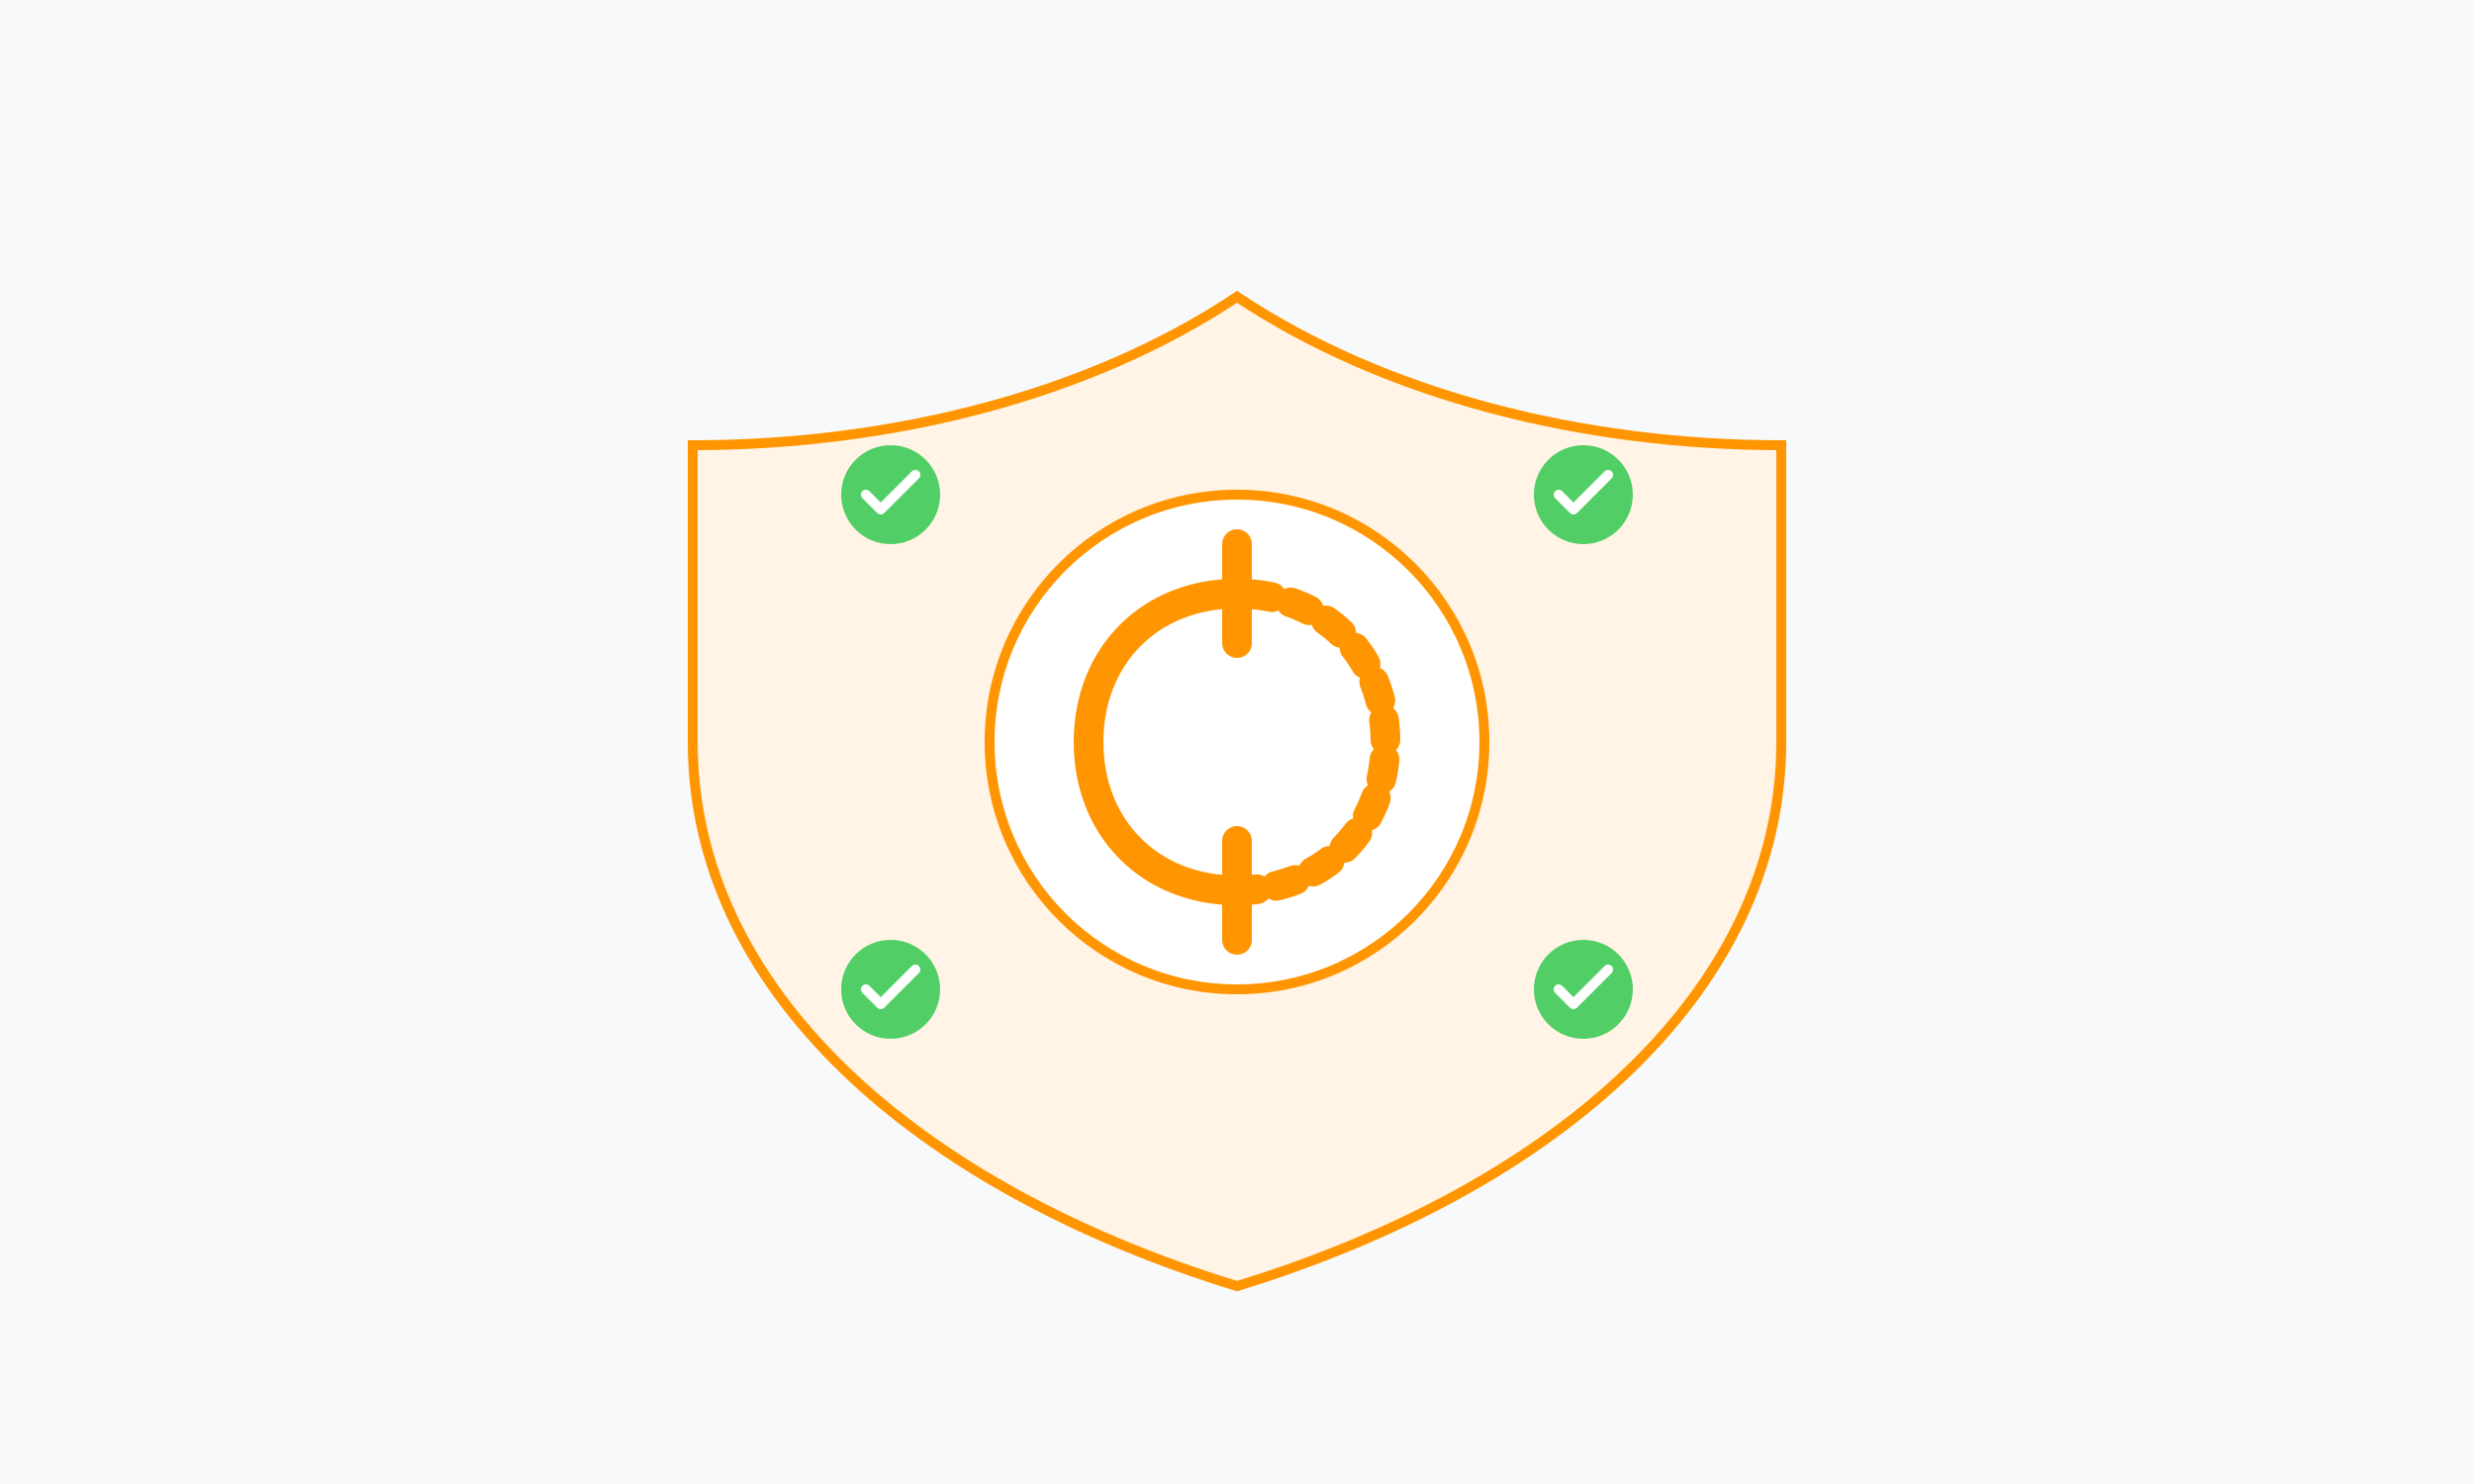 <?xml version="1.0" encoding="UTF-8"?>
<svg width="500" height="300" viewBox="0 0 500 300" fill="none" xmlns="http://www.w3.org/2000/svg">
  <rect width="500" height="300" fill="#F8F9FA"/>
  
  <!-- Shield Background -->
  <path d="M250 60C220 80 180 90 140 90V150C140 200 185 240 250 260C315 240 360 200 360 150V90C320 90 280 80 250 60Z" fill="#FFF4E6" stroke="#FF9500" stroke-width="2"/>
  
  <!-- Recovery Icon -->
  <circle cx="250" cy="150" r="50" fill="white" stroke="#FF9500" stroke-width="2"/>
  <path d="M250 120C232.5 120 220 132.5 220 150C220 167.5 232.5 180 250 180" stroke="#FF9500" stroke-width="6" stroke-linecap="round"/>
  <path d="M250 180C267.5 180 280 167.5 280 150C280 132.5 267.5 120 250 120" stroke="#FF9500" stroke-width="6" stroke-linecap="round" stroke-dasharray="4 4"/>
  <path d="M250 110V130" stroke="#FF9500" stroke-width="6" stroke-linecap="round"/>
  <path d="M250 170V190" stroke="#FF9500" stroke-width="6" stroke-linecap="round"/>
  
  <!-- Checkmarks -->
  <circle cx="180" cy="100" r="10" fill="#51CF66"/>
  <path d="M175 100L178 103L185 96" stroke="white" stroke-width="2" stroke-linecap="round" stroke-linejoin="round"/>
  
  <circle cx="320" cy="100" r="10" fill="#51CF66"/>
  <path d="M315 100L318 103L325 96" stroke="white" stroke-width="2" stroke-linecap="round" stroke-linejoin="round"/>
  
  <circle cx="180" cy="200" r="10" fill="#51CF66"/>
  <path d="M175 200L178 203L185 196" stroke="white" stroke-width="2" stroke-linecap="round" stroke-linejoin="round"/>
  
  <circle cx="320" cy="200" r="10" fill="#51CF66"/>
  <path d="M315 200L318 203L325 196" stroke="white" stroke-width="2" stroke-linecap="round" stroke-linejoin="round"/>
</svg>